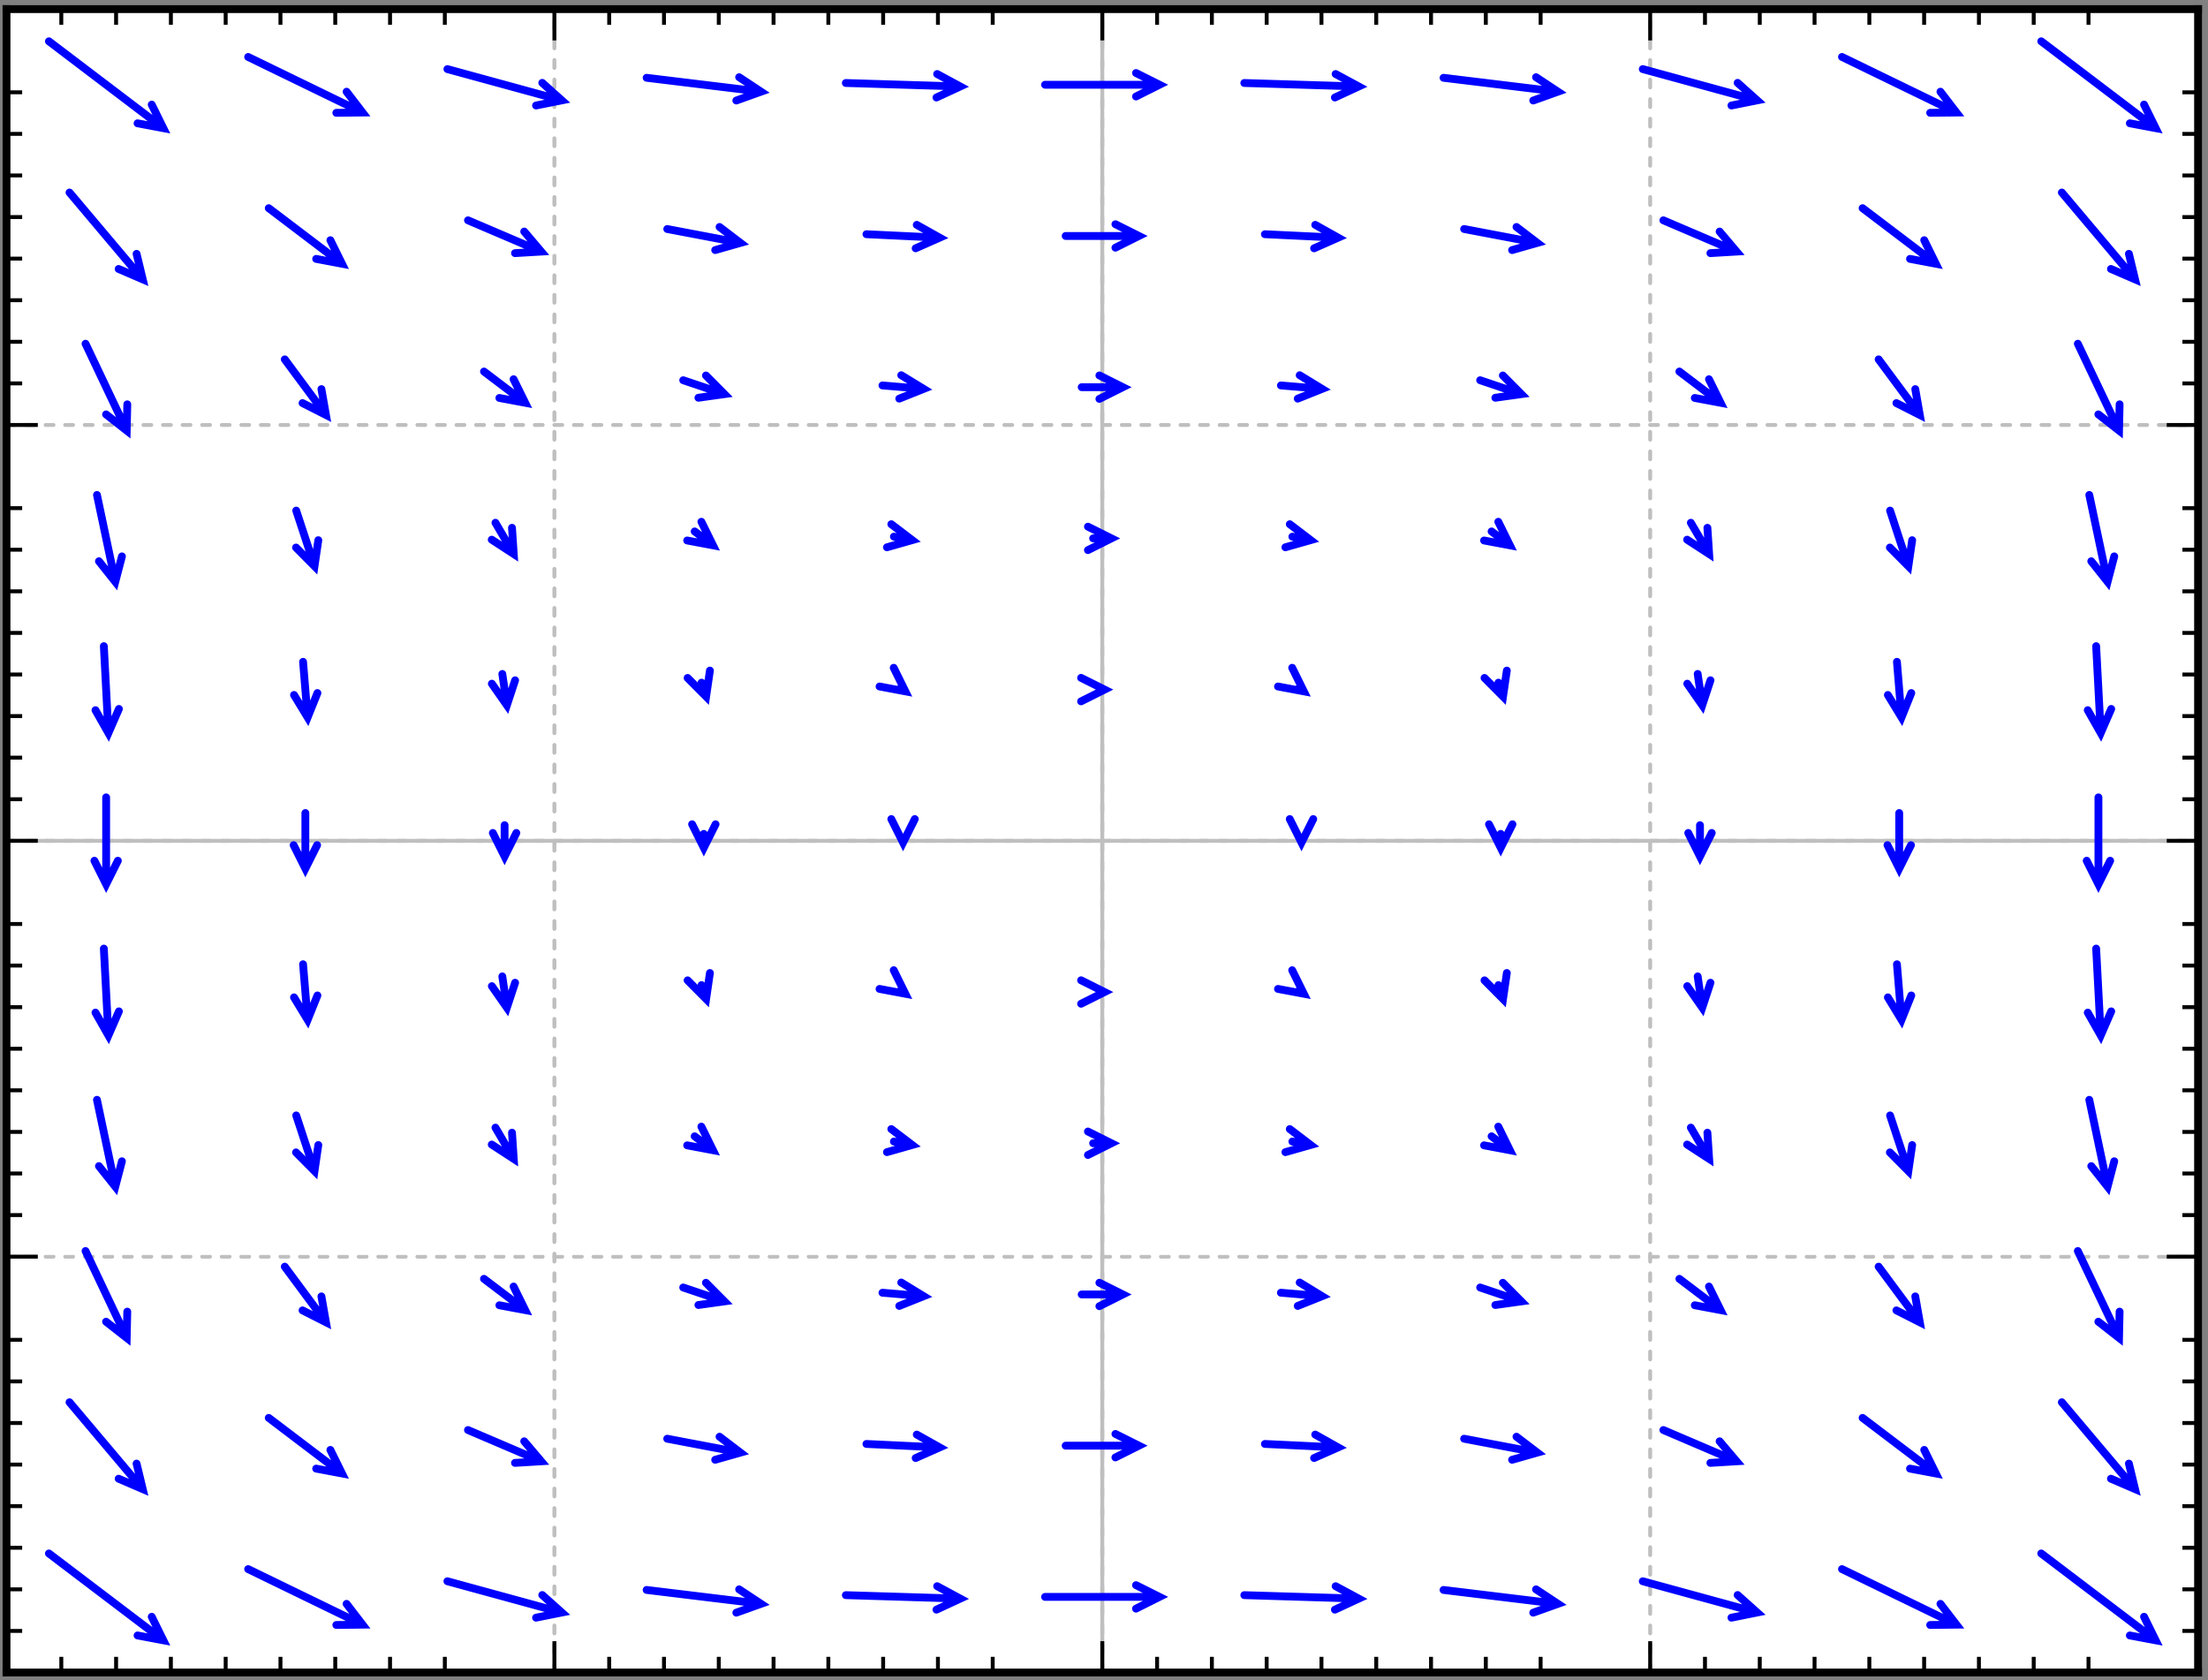 <svg xmlns="http://www.w3.org/2000/svg" width="322pt" height="245pt" viewBox="0 0 322 245"><rect x="0" y="0" width="322" height="245" fill="#808080" stroke="none"/><defs><clipPath id="a"><path d="M160 1.66h2v242.25h-2zm0 0"/></clipPath><clipPath id="b"><path d="M1 122h320v2H1zm0 0"/></clipPath><clipPath id="c"><path d="M1 1.66h1v242.25H1zm0 0"/></clipPath><clipPath id="d"><path d="M80 1.66h2v242.25h-2zm0 0"/></clipPath><clipPath id="e"><path d="M160 1.66h2v242.25h-2zm0 0"/></clipPath><clipPath id="f"><path d="M240 1.66h2v242.25h-2zm0 0"/></clipPath><clipPath id="g"><path d="M320 1.66h1v242.25h-1zm0 0"/></clipPath><clipPath id="h"><path d="M1 243h320v.91H1zm0 0"/></clipPath><clipPath id="i"><path d="M1 183h320v1H1zm0 0"/></clipPath><clipPath id="j"><path d="M1 122h320v2H1zm0 0"/></clipPath><clipPath id="k"><path d="M1 61h320v2H1zm0 0"/></clipPath><clipPath id="l"><path d="M1 1.66h320V2H1zm0 0"/></clipPath></defs><path style="stroke:none;fill-rule:nonzero;fill:#fff;fill-opacity:1" d="M1 243.91h320V1.66H1zm0 0"/><g clip-path="url(#a)"><path style="fill:none;stroke-width:5.707;stroke-linecap:round;stroke-linejoin:miter;stroke:#bfbfbf;stroke-opacity:1;stroke-miterlimit:10" d="M1997.503-211.163V-2636.7" transform="matrix(.1 0 0 .1 -39 265)"/></g><g clip-path="url(#b)"><path style="fill:none;stroke-width:5.707;stroke-linecap:round;stroke-linejoin:miter;stroke:#bfbfbf;stroke-opacity:1;stroke-miterlimit:10" d="M399.5-1423.931h3196.006" transform="matrix(.1 0 0 .1 -39 265)"/></g><g clip-path="url(#c)"><path style="fill:none;stroke-width:5.707;stroke-linecap:round;stroke-linejoin:miter;stroke:#bfbfbf;stroke-opacity:1;stroke-dasharray:11.414,17.121;stroke-miterlimit:10" d="M399.5-211.163V-2636.7" transform="matrix(.1 0 0 .1 -39 265)"/></g><g clip-path="url(#d)"><path style="fill:none;stroke-width:5.707;stroke-linecap:round;stroke-linejoin:miter;stroke:#bfbfbf;stroke-opacity:1;stroke-dasharray:11.414,17.121;stroke-miterlimit:10" d="M1198.502-211.163V-2636.7" transform="matrix(.1 0 0 .1 -39 265)"/></g><g clip-path="url(#e)"><path style="fill:none;stroke-width:5.707;stroke-linecap:round;stroke-linejoin:miter;stroke:#bfbfbf;stroke-opacity:1;stroke-dasharray:11.414,17.121;stroke-miterlimit:10" d="M1997.503-211.163V-2636.7" transform="matrix(.1 0 0 .1 -39 265)"/></g><g clip-path="url(#f)"><path style="fill:none;stroke-width:5.707;stroke-linecap:round;stroke-linejoin:miter;stroke:#bfbfbf;stroke-opacity:1;stroke-dasharray:11.414,17.121;stroke-miterlimit:10" d="M2796.504-211.163V-2636.7" transform="matrix(.1 0 0 .1 -39 265)"/></g><g clip-path="url(#g)"><path style="fill:none;stroke-width:5.707;stroke-linecap:round;stroke-linejoin:miter;stroke:#bfbfbf;stroke-opacity:1;stroke-dasharray:11.414,17.121;stroke-miterlimit:10" d="M3595.506-211.163V-2636.7" transform="matrix(.1 0 0 .1 -39 265)"/></g><g clip-path="url(#h)"><path style="fill:none;stroke-width:5.707;stroke-linecap:round;stroke-linejoin:miter;stroke:#bfbfbf;stroke-opacity:1;stroke-dasharray:11.414,17.121;stroke-miterlimit:10" d="M399.5-211.163h3196.006" transform="matrix(.1 0 0 .1 -39 265)"/></g><g clip-path="url(#i)"><path style="fill:none;stroke-width:5.707;stroke-linecap:round;stroke-linejoin:miter;stroke:#bfbfbf;stroke-opacity:1;stroke-dasharray:11.414,17.121;stroke-miterlimit:10" d="M399.5-817.547h3196.006" transform="matrix(.1 0 0 .1 -39 265)"/></g><g clip-path="url(#j)"><path style="fill:none;stroke-width:5.707;stroke-linecap:round;stroke-linejoin:miter;stroke:#bfbfbf;stroke-opacity:1;stroke-dasharray:11.414,17.121;stroke-miterlimit:10" d="M399.5-1423.931h3196.006" transform="matrix(.1 0 0 .1 -39 265)"/></g><g clip-path="url(#k)"><path style="fill:none;stroke-width:5.707;stroke-linecap:round;stroke-linejoin:miter;stroke:#bfbfbf;stroke-opacity:1;stroke-dasharray:11.414,17.121;stroke-miterlimit:10" d="M399.5-2030.315h3196.006" transform="matrix(.1 0 0 .1 -39 265)"/></g><g clip-path="url(#l)"><path style="fill:none;stroke-width:5.707;stroke-linecap:round;stroke-linejoin:miter;stroke:#bfbfbf;stroke-opacity:1;stroke-dasharray:11.414,17.121;stroke-miterlimit:10" d="M399.5-2636.7h3196.006" transform="matrix(.1 0 0 .1 -39 265)"/></g><path style="fill:none;stroke-width:11.414;stroke-linecap:square;stroke-linejoin:miter;stroke:#000;stroke-opacity:1;stroke-miterlimit:10" d="M399.5-211.163h3196.006" transform="matrix(.1 0 0 .1 -39 265)"/><path style="fill:none;stroke-width:5.707;stroke-linecap:butt;stroke-linejoin:miter;stroke:#000;stroke-opacity:1;stroke-miterlimit:10" d="M399.5-211.163v-45.643m0 45.643v-22.84m79.9 22.84v-22.84m79.9 22.84v-22.84m79.901 22.84v-22.84m79.9 22.84v-22.84m79.9 22.84v-22.84m79.9 22.84v-22.84m79.9 22.84v-22.84m79.901 22.84v-22.84m159.8 22.84v-45.643m0 45.643v-22.84m79.9 22.84v-22.84m79.9 22.84v-22.84m79.9 22.84v-22.84m79.9 22.84v-22.84m79.9 22.84v-22.84m79.901 22.84v-22.84m79.9 22.84v-22.84m79.9 22.84v-22.84m159.8 22.84v-45.643m0 45.643v-22.84m79.9 22.84v-22.84m79.9 22.84v-22.84m79.9 22.84v-22.84m79.901 22.84v-22.84m79.9 22.84v-22.84m79.9 22.84v-22.84m79.9 22.84v-22.84m79.9 22.84v-22.84m159.8 22.84v-45.643m0 45.643v-22.84m79.9 22.84v-22.84m79.901 22.84v-22.84m79.9 22.84v-22.84m79.9 22.84v-22.84m79.9 22.84v-22.84m79.9 22.84v-22.84m79.9 22.84v-22.84m79.9 22.84v-22.84m159.801 22.84v-45.643m0 45.643v-22.84" transform="matrix(.1 0 0 .1 -39 265)"/><path style="fill:none;stroke-width:11.414;stroke-linecap:square;stroke-linejoin:miter;stroke:#000;stroke-opacity:1;stroke-miterlimit:10" d="M399.5-2636.7h3196.006" transform="matrix(.1 0 0 .1 -39 265)"/><path style="fill:none;stroke-width:5.707;stroke-linecap:butt;stroke-linejoin:miter;stroke:#000;stroke-opacity:1;stroke-miterlimit:10" d="M399.5-2636.7v45.643m0-45.643v22.842m79.9-22.842v22.842m79.9-22.842v22.842m79.901-22.842v22.842m79.9-22.842v22.842m79.9-22.842v22.842m79.9-22.842v22.842m79.9-22.842v22.842m79.901-22.842v22.842m159.8-22.842v45.643m0-45.643v22.842m79.9-22.842v22.842m79.9-22.842v22.842m79.9-22.842v22.842m79.9-22.842v22.842m79.9-22.842v22.842m79.901-22.842v22.842m79.9-22.842v22.842m79.9-22.842v22.842m159.8-22.842v45.643m0-45.643v22.842m79.9-22.842v22.842m79.9-22.842v22.842m79.9-22.842v22.842m79.901-22.842v22.842m79.9-22.842v22.842m79.9-22.842v22.842m79.9-22.842v22.842m79.9-22.842v22.842m159.8-22.842v45.643m0-45.643v22.842m79.9-22.842v22.842m79.901-22.842v22.842m79.9-22.842v22.842m79.9-22.842v22.842m79.9-22.842v22.842m79.9-22.842v22.842m79.9-22.842v22.842m79.9-22.842v22.842m159.801-22.842v45.643m0-45.643v22.842" transform="matrix(.1 0 0 .1 -39 265)"/><path style="fill:none;stroke-width:11.414;stroke-linecap:square;stroke-linejoin:miter;stroke:#000;stroke-opacity:1;stroke-miterlimit:10" d="M399.5-211.163V-2636.7" transform="matrix(.1 0 0 .1 -39 265)"/><path style="fill:none;stroke-width:5.707;stroke-linecap:butt;stroke-linejoin:miter;stroke:#000;stroke-opacity:1;stroke-miterlimit:10" d="M399.5-211.163h45.647m-45.647 0h22.824M399.5-271.786h22.824M399.5-332.447h22.824M399.5-393.07h22.824M399.5-453.732h22.824M399.5-514.355h22.824M399.5-574.978h22.824M399.5-635.64h22.824M399.5-696.262h22.824M399.5-817.547h45.647m-45.647 0h22.824M399.5-878.17h22.824M399.5-938.832h22.824M399.5-999.454h22.824m-22.824-60.662h22.824M399.5-1120.74h22.824m-22.824-60.622h22.824m-22.824-60.662h22.824m-22.824-60.623h22.824M399.5-1423.931h45.647m-45.647 0h22.824m-22.824-60.623h22.824m-22.824-60.662h22.824m-22.824-60.623h22.824m-22.824-60.622h22.824m-22.824-60.662h22.824m-22.824-60.623h22.824m-22.824-60.662h22.824M399.5-1909.03h22.824M399.5-2030.315h45.647m-45.647 0h22.824m-22.824-60.623h22.824M399.5-2151.6h22.824m-22.824-60.623h22.824m-22.824-60.662h22.824m-22.824-60.622h22.824M399.5-2394.17h22.824m-22.824-60.622h22.824m-22.824-60.623h22.824M399.5-2636.7h45.647m-45.647 0h22.824" transform="matrix(.1 0 0 .1 -39 265)"/><path style="fill:none;stroke-width:11.414;stroke-linecap:square;stroke-linejoin:miter;stroke:#000;stroke-opacity:1;stroke-miterlimit:10" d="M3595.506-211.163V-2636.7" transform="matrix(.1 0 0 .1 -39 265)"/><path style="fill:none;stroke-width:5.707;stroke-linecap:butt;stroke-linejoin:miter;stroke:#000;stroke-opacity:1;stroke-miterlimit:10" d="M3595.506-211.163h-45.685m45.685 0h-22.823m22.823-60.623h-22.823m22.823-60.661h-22.823m22.823-60.623h-22.823m22.823-60.662h-22.823m22.823-60.623h-22.823m22.823-60.623h-22.823m22.823-60.662h-22.823m22.823-60.622h-22.823m22.823-121.285h-45.685m45.685 0h-22.823m22.823-60.623h-22.823m22.823-60.662h-22.823m22.823-60.622h-22.823m22.823-60.662h-22.823m22.823-60.624h-22.823m22.823-60.622h-22.823m22.823-60.662h-22.823m22.823-60.623h-22.823m22.823-121.284h-45.685m45.685 0h-22.823m22.823-60.623h-22.823m22.823-60.662h-22.823m22.823-60.623h-22.823m22.823-60.622h-22.823m22.823-60.662h-22.823m22.823-60.623h-22.823m22.823-60.662h-22.823m22.823-60.622h-22.823m22.823-121.285h-45.685m45.685 0h-22.823m22.823-60.623h-22.823m22.823-60.662h-22.823m22.823-60.623h-22.823m22.823-60.662h-22.823m22.823-60.622h-22.823m22.823-60.663h-22.823m22.823-60.622h-22.823m22.823-60.623h-22.823m22.823-121.285h-45.685m45.685 0h-22.823" transform="matrix(.1 0 0 .1 -39 265)"/><path style="fill:none;stroke-width:11.414;stroke-linecap:round;stroke-linejoin:miter;stroke:#00f;stroke-opacity:1;stroke-miterlimit:10" d="M461.337-384.74 628.2-258.097m-37.61-7.079 37.61 7.08-16.933-34.34M491.378-605.25l106.78 126.643m-35.151-15.136 35.152 15.136-8.974-37.195M514.747-825.76l60.042 126.643m-30.119-23.585 30.12 23.585.819-38.251m-44.203-308.864 26.724 126.643m-23.837-29.998 23.837 29.998 9.676-37.038m-26.373-310.115 6.67 126.643m-18.882-33.323 18.883 33.323 15.293-35.122m-18.609-312.032v126.643m-17.128-34.261 17.128 34.261 17.088-34.261m-20.443-312.892 6.67 126.643m-18.882-33.284 18.883 33.284 15.293-35.083m-31.991-312.071 26.724 126.643m-23.837-29.959 23.837 29.96 9.676-37.04m-53.059-310.075 60.042 126.643m-30.119-23.623 30.12 23.623.819-38.29m-84.231-308.863 106.78 126.643m-35.151-15.176 35.152 15.176-8.974-37.235m-127.848-309.919L628.2-2463.123m-37.61-7.079 37.61 7.08-16.933-34.34M751.873-361.938l166.861 81.04m-38.272.43 38.272-.43-23.29-30.351M781.913-582.448l106.82 81.039m-37.648-7.041 37.648 7.041-16.932-34.34m-66.519-267.209 60.082 81.078m-34.137-17.327 34.137 17.327-6.633-37.704m-36.751-263.885 26.686 81.078m-26.959-27.182 26.959 27.182 5.54-37.899m-22.238-263.65 6.671 81.039m-19.858-32.737 19.858 32.737 14.28-35.553m-17.596-265.996v81.038m-17.127-34.222 17.127 34.222 17.127-34.222m-20.482-267.327 6.671 81.039m-19.858-32.698 19.858 32.698 14.28-35.513m-30.939-266.037 26.686 81.078m-26.959-27.182 26.959 27.182 5.54-37.899m-48.924-263.689 60.082 81.078m-34.137-17.326 34.137 17.326-6.633-37.703m-76.818-263.846 106.82 81.039m-37.648-7.08 37.648 7.08-16.932-34.34m-119.928-267.21 166.861 81.04m-38.272.429 38.272-.43-23.29-30.35M1042.447-344.22l166.862 45.604m-37.571 7.509 37.57-7.51-28.518-25.539M1072.488-564.73l106.78 45.603m-38.233 2.308 38.233-2.308-24.774-29.177m-58.676-236.898 60.08 45.565m-37.648-7.04 37.649 7.04-16.932-34.34m-26.451-231.735 26.685 45.565m-32.069-20.886 32.069 20.886-2.536-38.173m-14.123-227.903 6.671 45.565m-21.925-31.367 21.925 31.367 11.978-36.334m-15.333-229.741v45.604m-17.127-34.261 17.127 34.26 17.127-34.26m-20.443-231.854 6.671 45.604m-21.925-31.406 21.925 31.406 11.978-36.373m-28.675-229.702 26.685 45.565m-32.069-20.886 32.069 20.886-2.536-38.212m-40.847-227.863 60.08 45.564m-37.648-7.039 37.649 7.04-16.932-34.34m-66.479-231.736 106.78 45.604m-38.233 2.269 38.233-2.269-24.774-29.216m-112.047-236.898 166.862 45.604m-37.571 7.47 37.57-7.47-28.518-25.54m152.192 2197.634 166.862 20.26m-36.049 12.868 36.049-12.868-31.952-21.12m-104.869-219.65 106.78 20.26m-36.829 10.442 36.83-10.443-30.47-23.193m-52.981-217.577 60.081 20.26m-37.921 5.28 37.921-5.28-26.958-27.143M1403.05-993.04l26.725 20.26m-37.648-7.08 37.648 7.08-16.932-34.38m.234-206.39 6.672 20.26m-26.998-27.183 26.998 27.182 5.54-37.899m-8.895-202.871v20.26m-17.088-34.262 17.088 34.262 17.127-34.262m-20.444-206.509 6.672 20.26m-26.998-27.143 26.998 27.143 5.54-37.86m-22.239-202.91 26.725 20.26m-37.648-7.04 37.648 7.04-16.932-34.34m-26.49-206.391 60.081 20.26m-37.921 5.279 37.921-5.28-26.958-27.182m-56.453-213.588 106.78 20.26m-36.829 10.443 36.83-10.443-30.47-23.232m-106.352-217.538 166.862 20.26m-36.049 12.867 36.049-12.867-31.952-21.12M1623.517-323.96l166.862 5.084m-34.722 16.075 34.722-16.075-33.708-18.148m-103.113-207.408 106.78 5.046m-34.995 15.488 34.996-15.488-33.396-18.735m-50.016-206.821 60.081 5.045m-35.58 14.197 35.58-14.197-32.693-19.947m-10.69-205.609 26.686 5.046m-36.829 10.443 36.829-10.443-30.47-23.193m13.772-202.363 6.671 5.045m-37.609-7.04 37.609 7.04-16.932-34.34m13.616-191.215v5.084m-17.128-34.261 17.128 34.261 17.127-34.262m-20.482-191.333 6.671 5.085m-37.609-7.08 37.609 7.08-16.932-34.34m.273-191.216 26.686 5.045m-36.829 10.443 36.829-10.443-30.47-23.193m-12.914-202.363 60.081 5.046m-35.58 14.197 35.58-14.197-32.693-19.947m-50.757-205.609 106.78 5.045m-34.995 15.488 34.996-15.488-33.396-18.695m-103.426-206.861 166.862 5.085m-34.722 16.075 34.722-16.075-33.708-18.187m157.382 2220.671h166.861m-34.214 17.131 34.214-17.131-34.215-17.13m-102.606-203.38h106.82m-34.254 17.13 34.254-17.13-34.254-17.131m-49.196-203.38h60.08m-34.253 17.131 34.254-17.13-34.254-17.093m-9.13-203.379h26.686m-34.254 17.091 34.254-17.091-34.254-17.131m17.556-203.379h6.71m-34.254 17.091 34.254-17.092-34.254-17.13m27.544-423.891h6.71m-34.254 17.132 34.254-17.132-34.254-17.13m17.556-203.38h26.686m-34.254 17.131 34.254-17.131-34.254-17.092m-9.129-203.379h60.08m-34.253 17.091 34.254-17.091-34.254-17.131m-49.197-203.38h106.82m-34.254 17.092 34.254-17.092-34.254-17.13m-102.606-203.38h166.861m-34.214 17.13 34.214-17.13-34.215-17.131M2204.627-323.96l166.862 5.084m-34.761 16.075 34.76-16.075-33.707-18.148m-103.113-207.408 106.78 5.046m-35.034 15.488 35.034-15.488-33.396-18.735m-50.054-206.821 60.081 5.045m-35.542 14.197 35.542-14.197-32.694-19.947m-10.689-205.609 26.685 5.046m-36.829 10.443 36.83-10.443-30.432-23.193m13.772-202.363 6.672 5.045m-37.649-7.04 37.649 7.04-16.932-34.34m13.576-191.215v5.084m-17.127-34.261 17.127 34.261 17.127-34.262m-20.443-191.333 6.672 5.085m-37.649-7.08 37.649 7.08-16.932-34.34m.234-191.216 26.685 5.045m-36.829 10.443 36.83-10.443-30.432-23.193m-12.952-202.363 60.081 5.046m-35.542 14.197 35.542-14.197-32.694-19.947m-50.717-205.609 106.78 5.045m-35.034 15.488 35.034-15.488-33.396-18.695m-103.425-206.861 166.862 5.085m-34.761 16.075 34.76-16.075-33.707-18.187m157.381 2210.541 166.862 20.26m-36.049 12.868 36.049-12.868-31.952-21.12m-104.869-219.65 106.78 20.26m-36.829 10.442 36.83-10.443-30.431-23.193m-52.981-217.577 60.042 20.26m-37.921 5.28 37.921-5.28-26.958-27.143m-16.425-213.588 26.724 20.26m-37.648-7.08 37.648 7.08-16.932-34.38m.234-206.39 6.672 20.26m-26.998-27.183 26.998 27.182 5.54-37.899m-8.895-202.871v20.26m-17.088-34.262 17.088 34.262 17.127-34.262m-20.444-206.509 6.672 20.26m-26.998-27.143 26.998 27.143 5.54-37.86m-22.238-202.91 26.724 20.26m-37.648-7.04 37.648 7.04-16.932-34.34m-26.451-206.391 60.042 20.26m-37.921 5.279 37.921-5.28-26.958-27.182m-56.453-213.588 106.78 20.26m-36.829 10.443 36.83-10.443-30.431-23.232m-106.391-217.538 166.862 20.26m-36.049 12.867 36.049-12.867-31.952-21.12M2785.698-344.22l166.861 45.604m-37.531 7.509 37.531-7.51-28.519-25.539M2815.738-564.73l106.78 45.603m-38.194 2.308 38.195-2.308-24.774-29.177m-58.638-236.898 60.082 45.565m-37.649-7.04 37.649 7.04-16.932-34.34m-26.452-231.735 26.686 45.565m-32.109-20.886 32.109 20.886-2.536-38.173m-14.162-227.903 6.671 45.565m-21.887-31.367 21.887 31.367 11.977-36.334m-15.293-229.741v45.604m-17.128-34.261 17.128 34.26 17.127-34.26m-20.482-231.854 6.671 45.604m-21.887-31.406 21.887 31.406 11.977-36.373m-28.636-229.702 26.686 45.565m-32.109-20.886 32.109 20.886-2.536-38.212m-40.848-227.863 60.082 45.564m-37.649-7.039 37.649 7.04-16.932-34.34m-66.519-231.736 106.78 45.604m-38.194 2.269 38.195-2.269-24.774-29.216m-112.047-236.898 166.861 45.604m-37.531 7.47 37.531-7.47-28.519-25.54m152.193 2167.244 166.9 81.04m-38.311.43 38.312-.43-23.33-30.351m-113.531-271.199 106.82 81.039m-37.648-7.041 37.648 7.041-16.932-34.34m-66.518-267.209 60.08 81.078m-34.136-17.327 34.137 17.327-6.633-37.704m-36.751-263.885 26.686 81.078m-26.959-27.182 26.959 27.182 5.54-37.899m-22.199-263.65 6.671 81.039m-19.897-32.737 19.897 32.737 14.24-35.553m-17.595-265.996v81.038m-17.127-34.222 17.127 34.222 17.127-34.222m-20.443-267.327 6.671 81.039m-19.897-32.698 19.897 32.698 14.24-35.513m-30.938-266.037 26.686 81.078m-26.959-27.182 26.959 27.182 5.54-37.899m-48.923-263.689 60.08 81.078m-34.136-17.326 34.137 17.326-6.633-37.703m-76.818-263.846 106.82 81.039m-37.648-7.08 37.648 7.08-16.932-34.34m-119.928-267.21 166.9 81.04m-38.311.429 38.312-.43-23.33-30.35M3366.807-384.74l166.862 126.643m-37.649-7.079 37.649 7.08-16.932-34.34M3396.848-605.25l106.78 126.643m-35.151-15.136 35.151 15.136-8.973-37.195m-74.477-309.958 60.081 126.643m-30.158-23.585 30.158 23.585.82-38.251m-44.203-308.864 26.685 126.643m-23.798-29.998 23.798 29.998 9.715-37.038m-26.374-310.115 6.672 126.643m-18.922-33.323 18.922 33.323 15.293-35.122m-18.649-312.032v126.643m-17.127-34.261 17.127 34.261 17.128-34.261m-20.444-312.892 6.672 126.643m-18.922-33.284 18.922 33.284 15.293-35.083m-31.991-312.071 26.685 126.643m-23.798-29.959 23.798 29.96 9.715-37.04m-53.098-310.075 60.081 126.643m-30.158-23.623 30.158 23.623.82-38.29m-84.231-308.863 106.78 126.643m-35.151-15.176 35.151 15.176-8.973-37.235m-127.848-309.919 166.862 126.643m-37.649-7.079 37.649 7.08-16.932-34.34" transform="matrix(.1 0 0 .1 -39 265)"/></svg>